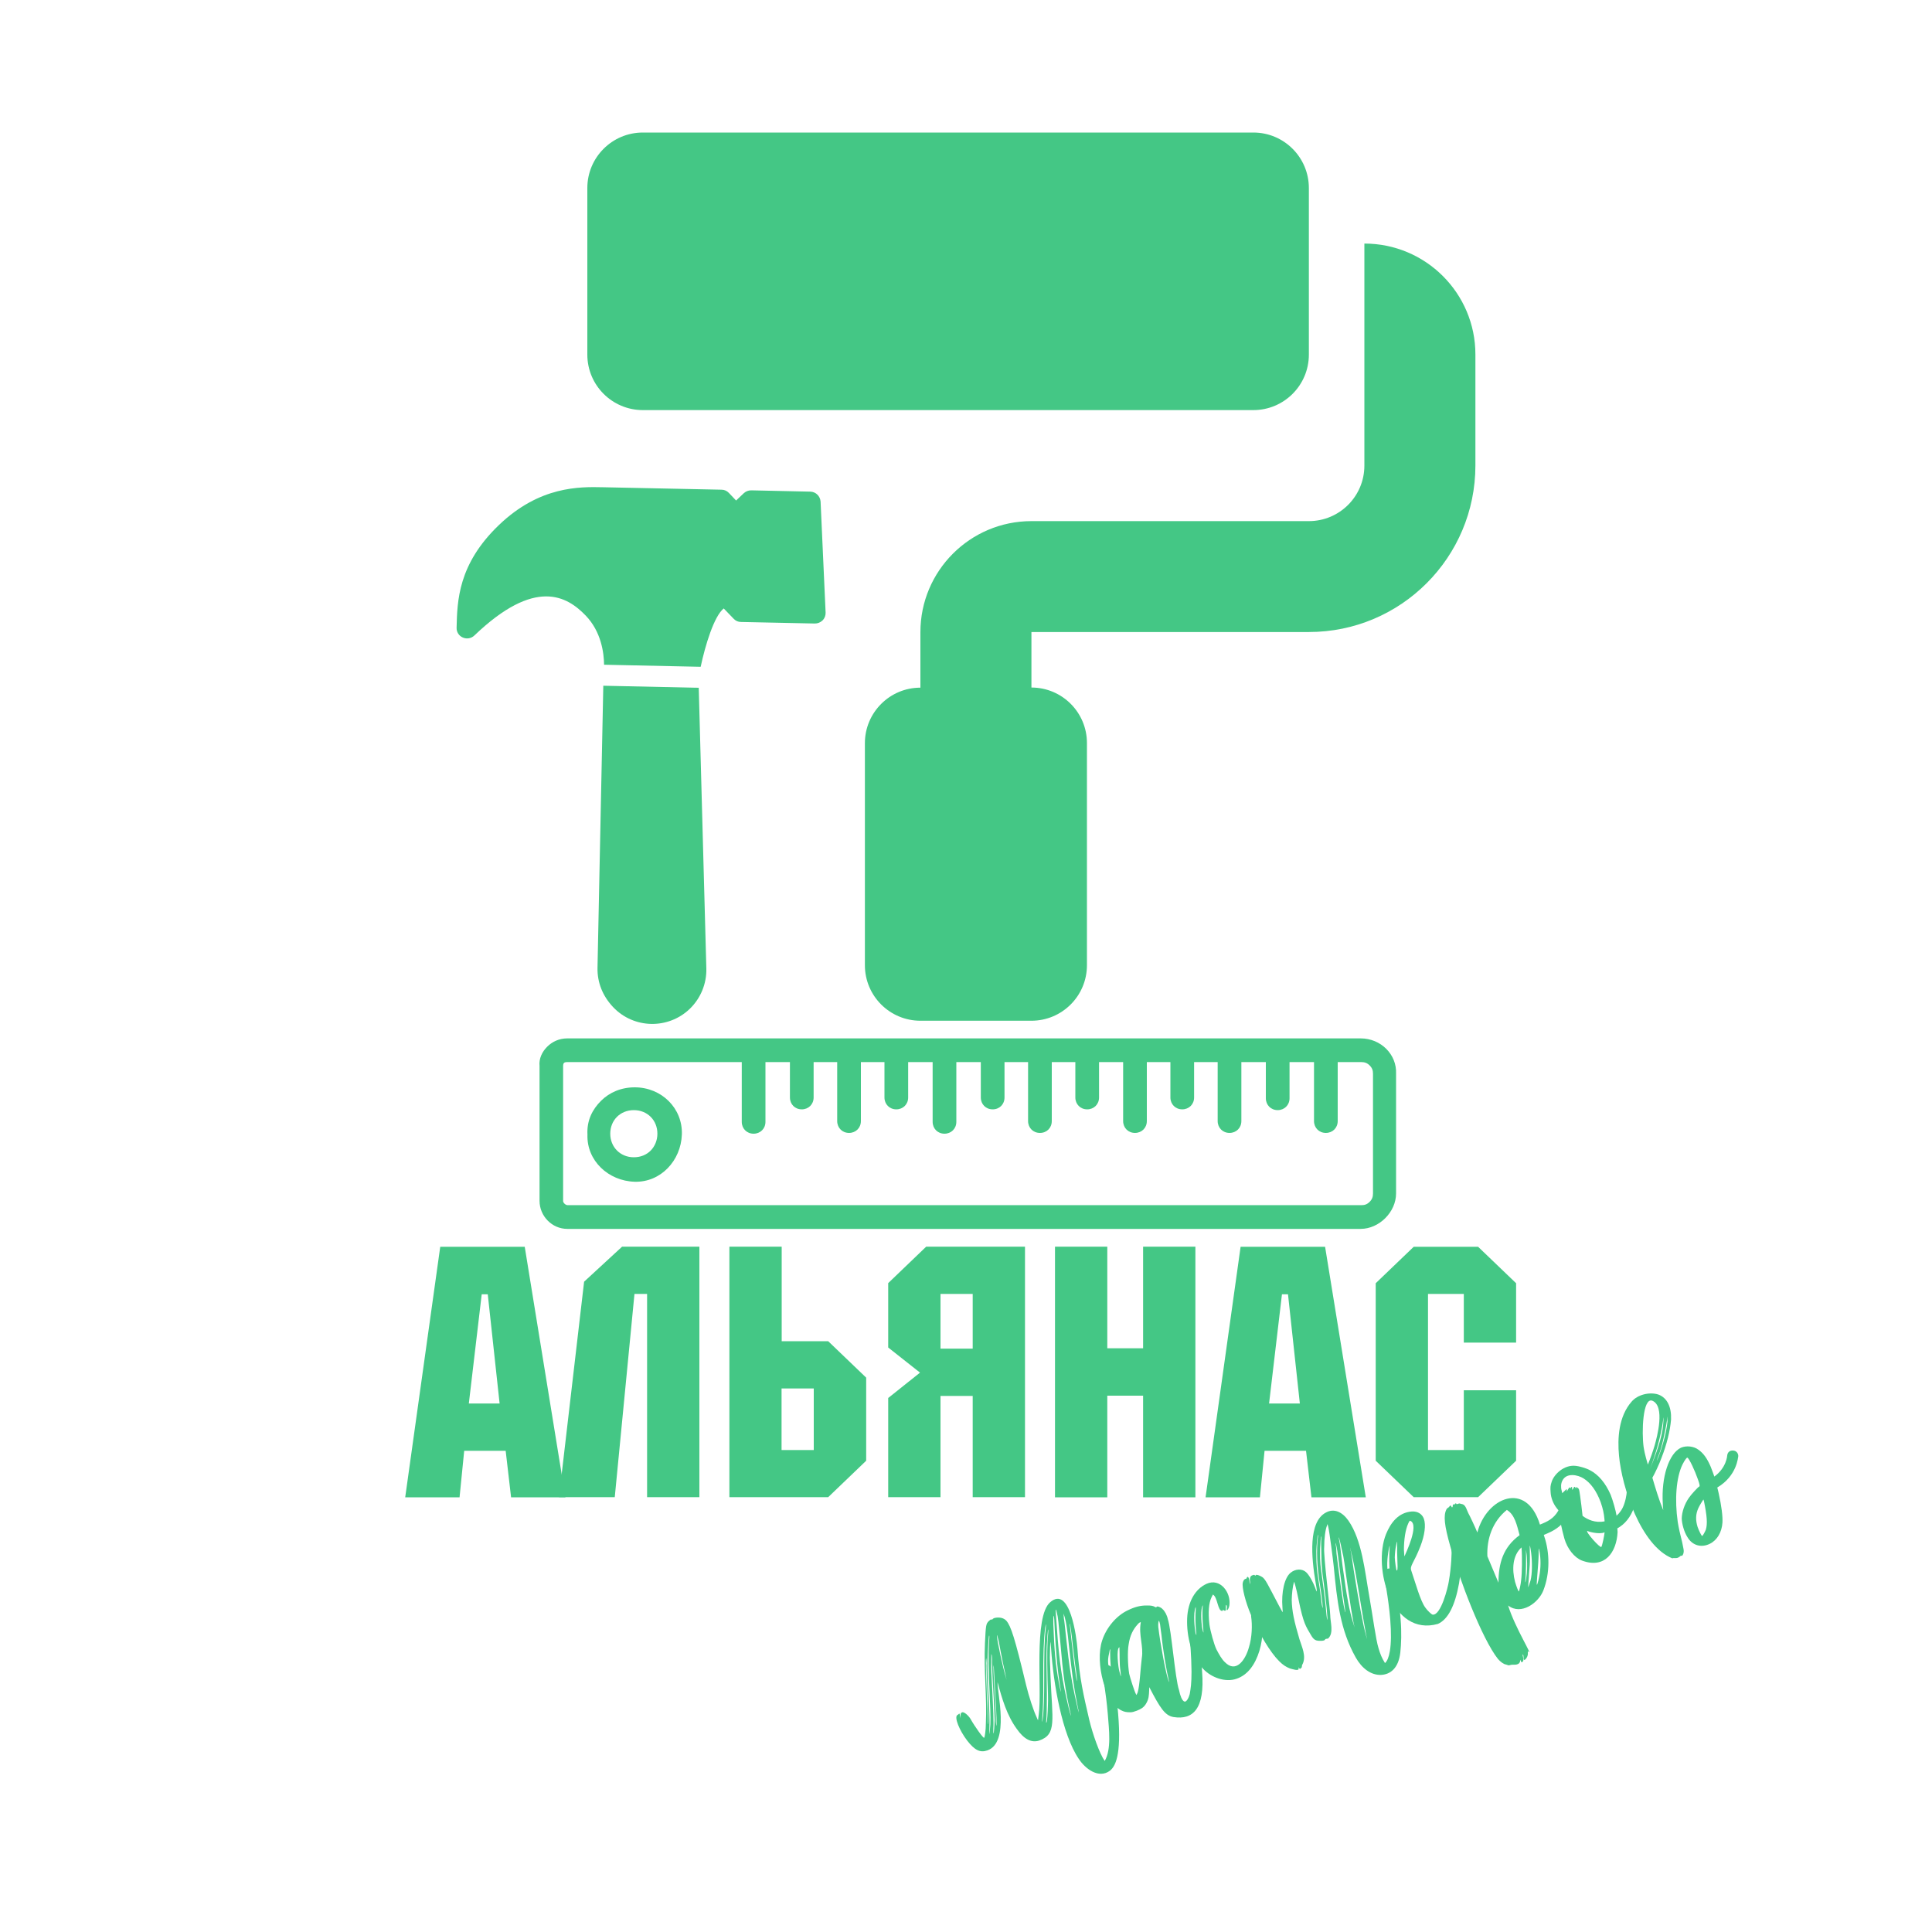 <?xml version="1.0" encoding="utf-8"?>
<!-- Generator: Adobe Illustrator 23.0.2, SVG Export Plug-In . SVG Version: 6.00 Build 0)  -->
<svg version="1.1" xmlns="http://www.w3.org/2000/svg" xmlns:xlink="http://www.w3.org/1999/xlink" x="0px" y="0px"
	 viewBox="0 0 1500 1500" style="enable-background:new 0 0 1500 1500;" xml:space="preserve">
<style type="text/css">
	.st0{display:none;}
	.st1{display:inline;}
	.st2{fill:#44C785;}
</style>
<g id="Слой_2" class="st0">
	<rect x="0" class="st1" width="1500" height="1500"/>
</g>
<g id="Слой_1">
	<g>
		<path class="st2" d="M1016.2,275.3V146c0-23.8-19.3-43.1-43.1-43.1h-474c-23.8,0-43.1,19.3-43.1,43.1v129.3
			c0,23.8,19.3,43.1,43.1,43.1h474C996.9,318.4,1016.2,299.1,1016.2,275.3z M1059.3,189.1v172.4c0,23.8-19.3,43.1-43.1,43.1H800.8
			c-47.6,0-86.2,38.6-86.2,86.2v43.1c-23.8,0-43.1,19.3-43.1,43.1v172.4c0,23.8,19.3,43.1,43.1,43.1h86.2
			c23.8,0,43.1-19.3,43.1-43.1V576.9c0-23.8-19.3-43.1-43.1-43.1v-43.1h215.4c71.4,0,129.3-57.9,129.3-129.3v-86.2
			C1145.5,227.7,1106.9,189.1,1059.3,189.1z"/>
		<g>
			<path class="st2" d="M439,1162.5h-42.2l-4.2-36.1h-32.2l-3.6,36.1h-42.2l27.2-194.5h65.6L439,1162.5z M378.7,1004.9H374l-10,84.8
				h23.9L378.7,1004.9z"/>
			<path class="st2" d="M492.6,1004.6l-15.3,157.8H434l19.5-167.3l29.5-27.2h60v194.5h-40.6v-157.8H492.6z"/>
			<path class="st2" d="M606.8,1041.3H643l29.5,28.3v64.5l-29.5,28.3h-76.7V967.9h40.6V1041.3z M606.8,1125.8h25V1078h-25V1125.8z"
				/>
			<path class="st2" d="M719.1,967.9h76.7v194.5h-40.6v-78.6h-25v78.6h-40.6v-77l24.7-19.7l-24.7-19.5v-50L719.1,967.9z
				 M730.2,1004.6v42.5h25v-42.5H730.2z"/>
			<path class="st2" d="M928.1,1162.5h-40.6v-78.9h-27.8v78.9h-40.6V967.9h40.6v78.9h27.8v-78.9h40.6V1162.5z"/>
			<path class="st2" d="M1060.4,1162.5h-42.2l-4.2-36.1h-32.2l-3.6,36.1h-42.2l27.2-194.5h65.6L1060.4,1162.5z M1000,1004.9h-4.7
				l-10,84.8h23.9L1000,1004.9z"/>
			<path class="st2" d="M1177.1,1042.4h-40.6v-37.8h-27.8v121.2h27.8v-46.4h40.6v54.7l-29.5,28.3h-50l-29.5-28.3V996.3l29.5-28.3h50
				l29.5,28.3V1042.4z"/>
		</g>
		<g>
			<path class="st2" d="M863.8,1296.2c-0.2,0.1,2.9,16.6,4.3,34.2c2.8,33.3-2.5,41.3-6.4,44.4c-8.6,6.4-19.1-1.4-24.2-9.3
				c-12.9-19-19.7-58.5-21.4-85.2c-0.3-3.1-0.5-5.6-0.5-5.6c-0.2-0.1-0.5,6.8-0.5,12.4c0.1,2,0.3,8.5,0.5,14.4
				c1.4,34.4,5.1,45.1-8.9,49.9c-6,1.9-11.8-1.2-17.3-9.1c-7.6-10.4-11.5-23.5-14.9-36.3c-0.5,7.4,9.7,46.9-7.9,53
				c-5.7,2-9.9-0.2-15.6-7.5c-6.2-8.1-10.2-18.1-7.8-19.9c0.2-0.1,0.7-0.4,1-0.7c0.7-0.8,0.8-0.7,1.2,1.2l0.4,1.9l0-1.8
				c0-1.8,0-1.8,0.6-2.4c1.8-1.8,6,2.9,7,4.6c3.6,6.4,10.1,15.4,10.7,14.8c0.5-0.4,1.3-6.2,1.3-10.7c1-20.6-1.7-41.1-0.7-62.7
				c0.7-14.3,0.8-15.1,3.1-17.3c1.1-1,1.5-1.3,2-1.1c0.4,0.1,0.8-0.1,1-0.5c0.5-0.4,1-0.7,1.7-0.8c3.8-0.7,6.8,0.1,8.8,2.2
				c3.6,4.2,6.5,13,15.5,50.5c2,8.3,5.7,19.5,7.9,24.1l1.2,2.8l0.6-4.8c2.6-19.1-4.1-75.7,8.8-86.9c15.6-13.6,20.6,28,21.2,36
				c1.6,23.3,4.8,36.2,9.2,55.3c2.6,10.9,8,26.3,12,31.9c5.3-9.2,3.3-24.2,2.4-36.3c-1.4-16.9-4.4-33.1-4.4-33.3
				c-0.4-2.3,1.1-4.4,3.4-4.8C861.1,1292.5,863.2,1294,863.8,1296.2z M767,1338.6c0.5,0.2,0.3-8.9-0.8-36.2
				c-0.2-4.1-0.4-9.3-0.2-11.1c-0.1-2.2-0.3-3.7-0.3-3.7c-0.5-0.2-0.2,9.3,0.6,31.6c0.3,6.1,0.6,12.8,0.6,15.2
				C766.9,1336.6,767,1338.6,767,1338.6z M768,1269.8c-0.3-0.3-0.8,6.9-1.1,13.6c-0.4,7.7-0.2,14.1,0.4,27.5
				c0.9,17.9,1.1,25.3,0.9,30.7c-0.1,2.6-0.1,4.9-0.1,4.9s0.4-1.7,0.5-3.8c0.6-4.8,0.5-11.4-0.1-24.2c-1.2-25.6-1.2-31.6-0.6-43.7
				C768.2,1272.1,768.2,1269.9,768,1269.8z M769.8,1284.5c-0.2-0.5-0.2-0.7-0.2,6.3c-0.2,3.1,0.2,11.7,0.7,19.4
				c0.8,16.3,1.3,27,0.9,31.9c-0.1,2,0.1,3.8,0.1,3.8c0.4,0.1,0.8-5.9,0.9-10.7c-0.1-2.6-0.3-8.5-0.5-13.2
				c-1.2-20.4-1.4-25.7-1.5-31.1C770.3,1287.6,770.1,1284.8,769.8,1284.5z M771.4,1293c-0.3-0.3,0.1,8.6,0.7,19.6
				c0.9,12.5,1.2,19.8,1.1,24.1c0.2,1.7,0.3,3.1,0.3,3.1c0.5,0.4,0.2-8.9-0.8-25.2c-0.4-6.3-0.7-13.8-0.9-16.5
				C771.7,1295.3,771.5,1293,771.4,1293z M774.1,1270.7c0,2.8,4.5,24.1,6.9,31.7c0.7,2.7,0.6,2.2-0.6-3.4c-0.9-3.7-2.4-11-3.4-16.3
				c-0.9-5.1-1.9-10.2-2.3-11.2C774.2,1269.2,773.9,1268.9,774.1,1270.7z M809.9,1331.9c0.5-6,0.8-13.3,0.8-28.1
				c0-19.8,0.1-30.5,1.2-39.1c0.3-4.3,0.3-4.9-0.4-1.1c-1.2,9.4-1.6,20.6-1.5,42.2c0.1,11.4-0.2,20.5-0.7,26.7
				c-0.2,2.5-0.3,4.3-0.1,4.3C809.2,1336.7,809.6,1334.6,809.9,1331.9z M813.8,1267.9c0.1-1.4,0.2-2.9,0-2.8
				c-0.2-0.1-0.8,6.9-1.1,13c-0.3,5.5-0.2,15.7,0.1,37.6c0,8-0.1,16.7-0.6,21.6c0.1,0.2,0.2,0.1,0.4-0.1c0.3-0.3,0.9-7.3,1-13.5
				c0.2-3.1,0-11.8-0.3-19.5C812.9,1285.6,813,1275.5,813.8,1267.9z M822.9,1308c-1.9-11.4-3-24-4-42.7c-0.2-5.9-0.5-10.8-0.7-10.8
				c-0.3-0.3-0.5,2.8-0.4,6.5c0.8,21,1.8,32,4.2,44.8C823.7,1314.9,824.3,1316.1,822.9,1308z M820.5,1263c1.9,27.6,4,41.3,9.4,63.7
				c1.1,4.4,2.1,7.3,1.3,3.8c-4.3-19-5.9-30.6-7.8-53.6c-1.6-17.5-1.9-21.4-2.8-24.5c-0.3-1.5-0.7-2.8-0.9-2.7
				S819.6,1250.3,820.5,1263z M827.7,1271.1c2.4,22.8,4.3,34.8,8.4,52.6c1.7,7.8,2,7.7,0.4,0.1c-2.9-14.4-4.2-24-6.5-45.2
				c-1.3-13.2-2.2-18.7-3.3-22.9c-0.6-1.8-1-3-1-3s0.2,1.7,0.3,3.9C826.4,1258.5,827.1,1265.3,827.7,1271.1z M830.8,1263.2
				c0.1,1.6,0.8,6.9,1.3,12c1,9.5,2.3,19.4,3.2,25.7c1.1,6.8,1.2,5.2,0.2-3.1c-0.7-4.4-1.6-12.9-2.4-18.6
				c-0.6-5.8-1.4-12.3-1.7-14.4c-0.3-2.1-0.6-4-0.8-4.1C830.4,1260.4,830.6,1261.5,830.8,1263.2z"/>
			<path class="st2" d="M931.9,1273c0.1,0.4,0.3,11.9,1.4,25c2.3,28.9-7.2,37.5-22.2,35.1c-6.6-1.1-10.4-7-18.8-23.2l-0.1,2.6
				c-0.2,3.5-0.1,6.7-2.7,10.7c-1.7,2.6-3.7,3.7-6.9,5c-2.3,0.8-3.4,1.2-4.8,1.2c-3.2,0.1-5.2-0.4-7.3-1.5
				c-12-5.7-20.6-36.6-14.8-54.2c3.3-10.2,11.2-19.4,20-23.5c5.3-2.6,9.9-3.8,14.8-3.7c3,0,4.4,0.1,6.4,1.2c0.7,0.4,0.9,0.3,1.1-0.2
				c0.4-0.7,3.3,0.3,4.6,1.8c1.8,1.6,3.5,4.8,4.1,7.8c2.8,8.1,5.6,46.1,8.7,55.1c0.9,4.5,2.3,7.8,3.8,8.7c2,1.3,3.9-3.3,4.5-5.6
				c0.8-4.7,1.4-8.1,1.4-17.5c-0.1-12.6-1.2-24-1.3-24.2c-0.2-2.3,1.3-4.3,3.7-4.5C929.7,1268.9,931.7,1270.7,931.9,1273z
				 M861,1284.1c-1.2,5.4-0.9,8.3,1.2,15.8c0.6,2.4,0.9,3.1,1.2,2.8c0.1-0.4,0.1-1-0.1-1.4c-0.6-1.8-1.5-13.1-1.4-18
				C862.2,1279.3,861.8,1279.4,861,1284.1z M869.1,1278.9c-2.7,0.9-0.8,16.5,0,18.8c1.4,5.3,1.4,5.3,0.8-0.5
				C869,1291.8,869.4,1284,869.1,1278.9z M886.5,1287.2c1.5-8.9-2.6-17.9-0.8-27.5c0-0.6-1.2,0-2.2,1.2c-3.8,4.1-6.2,8.9-7.2,15.7
				c-1,5.3-0.7,16.1,0.4,22.9c0.7,3.2,4.2,14,5.2,15.7l0.5,0.8l0.9-2.1C884.9,1308.8,885.5,1294.7,886.5,1287.2z M907.2,1304.9
				c0.4,1.1,0.4,1.3,0.4,0.5c-2.1-9.1-4.8-25-5.8-35.7c-0.4-3.1-1-6.9-1.1-8.4c-0.3-1.5-0.7-2.7-0.8-2.9c-0.5-0.2-0.8,2.5-0.6,4.8
				C900.7,1275.5,905.2,1299.6,907.2,1304.9z"/>
			<path class="st2" d="M979.7,1254c1,6.5,1.2,17.4-1.9,27.7c-3.4,11-9.2,18.8-17.8,21.7c-8.6,3-19.5-0.9-25.9-7.7
				c-9-9.3-12.9-25.2-12.4-39c0.5-13.2,6.3-23,15-27c10.7-4.9,19.2,6.8,17.8,16.7c-0.5,3.2-2.8,5.8-1.9,1.5c0-0.6-0.1-1.4-0.4-1.7
				c-0.4-0.5-0.5,0.4-0.5,3.8c0.1,0.8-1.4,0.7-1.8,0c-0.7-1-0.1,0.4-0.8,0.7c-3.8,0.5-3.6-10.6-7.4-12.7l-1.1,2.2
				c-2.1,4.3-2.7,11.5-1.6,21c0.6,4.8,3.7,16,5.5,19.5c2,3.9,4.2,7.6,6.3,9.6c8.8,9.2,16.1-1.5,18.8-11.1c2.6-8.3,2.7-17.9,1.8-23.9
				c-0.4-2.3,1.1-4.4,3.4-4.8C977.2,1250.3,979.3,1251.7,979.7,1254z M928.3,1250.4c0.1-1.4,0.1-2.6,0-2.8
				c-2.1,5.1-0.7,17.1-0.2,19.7c0.9,3.9,1,3.6,0.5-1C928.1,1262.1,928,1253.9,928.3,1250.4z M933.6,1249.4c0.2-1.7,0.3-3.1,0.3-3.1
				c-2,2.5-1.1,14.2-0.7,16.7c1,5.3,1.4,5.9,1,1.7C933.6,1259.8,933.5,1253.6,933.6,1249.4z"/>
			<path class="st2" d="M1082.3,1221c0.1,0.8,3.8,17.9,5.1,35.9c0.9,10.7,0.5,19.5-0.2,26.1c-1.4,12.3-7.8,17.1-15.1,17.4
				c-7.7,0.2-14.7-5-19.5-13.5c-12.2-21.6-14.5-44.1-17.1-70.8c-0.4-4.1-3.4-27.5-4.2-30.4l-0.6-2.4l-0.4,1.1
				c-1.3,3.2-2.2,10-2.2,16.8c-0.7,6.1,4.6,47.7,4.7,52.9c0,5.2,2.9,13.6-1.5,17.9c-0.4,0.5-2.2,0.1-2.5,0.9
				c-0.2,1.1-4.1,1.4-6.8,0.7c-1.6-0.5-2.8-1.7-4.2-4.2c-3.9-6.7-5.8-8.8-9.6-27.4c-0.8-4.1-1.9-9.1-3.4-14
				c-1.3,3.8-1.8,9.8-1.9,14.3c0.2,8.7,1.8,16.2,6,30.4c1.8,5.8,5.5,13.1,2.4,19.4c-0.8,0.7-0.1,2.6-1.2,3c-0.2,0.1-0.5,0.4-0.6,0.6
				c-0.2,0.1-0.6,0-1.4-1.3l0.2,1.1c0.1,2.2-5.1,0.3-6.8-0.1c-3-1.2-5.3-2.6-8.3-5.6c-6.9-6.8-15.4-21-22-36.1
				c-4.2-9.8-7.1-21.4-6.3-24.9c0.4-1.7,1.2-2.8,2.2-3c0.8,0.1,0.7-0.8,1.3-1.5c1.3-0.4,1.6,3,1.8,4.2l0.4,1.7l0-1.8
				c-0.3-1.3-0.6-4.6,1.6-5.3c1.1-0.4,1.6-0.6,2-0.1c0.7,1,0.8-0.7,1.5-0.3c1.2,0,3.6,1.2,4.7,2c2.4,2.2,3.1,3.9,12.4,21.6
				c1.5,2.7,2.7,5.1,3,5.4c0.1,0.2,0.1-1.4-0.1-3.4c-1-12.3,1.6-23.4,6.3-27.2c3.7-3.1,8.9-3.3,12-0.5c2.3,2,5.7,7.9,7.7,13.8
				c0.9,2.5,1,1.1-0.2-5.3c-3.4-19.9-5.9-47.6,8-54.8c6.3-3.4,12.6-0.5,17.4,6.3c10.6,15.2,12.8,39.7,16.1,58.1
				c2.8,15.8,5.2,34.5,7.3,41c1.2,4.2,2.6,7.7,5,11.5c1.7-1.4,3-4.6,3.8-9.3c1-5.9,1.1-14.2,0.3-24.3c-1.4-17.4-5-34.5-4.9-34.8
				c-0.6-2.2,0.9-4.5,3.1-4.9C1079.6,1217.3,1081.7,1218.8,1082.3,1221z M1025,1231.6c-2.8-16.3-2.8-28.5-1.9-37.2
				c0.3-1.5,0.2-2.9,0.2-2.9c-0.4-0.1-1.2,8.8-1.3,12.7c0.1,5.6-0.2,10.5,1.1,18.9c1.4,8.7,1.9,12.6,2.7,18.9c0.2,2.9,0.8,5.7,1,6.3
				C1027.4,1249.6,1026.2,1239.2,1025,1231.6z M1025.8,1192.9c-0.3-0.3-0.8,5.9-0.9,9.5c0,4-0.3,9.7,1,18.1
				c1.9,14.4,2.6,19.1,3.4,27.3c0.4,4.7,0.9,9.1,1.1,9.6c0.8,2.3-0.8-15.1-2.6-28c-1.8-11.6-1.8-16.8-1.9-23
				c-0.2-4.7-0.2-11.1,0-12.8C1025.9,1193.3,1026,1192.9,1025.8,1192.9z M1044,1247.3c-0.6-3.4-1.8-13.4-3-22
				c-1.9-14.4-2.3-20.2-3.5-25.4c-0.6-3-0.8-2.3-0.2,1.1c0.4,1.7,0,3.6,0.7,8c3.4,26.3,4.8,36.8,6.3,42.3
				C1044.7,1252.7,1044.6,1251.3,1044,1247.3z M1046.4,1232.1c-2.8-18.7-2.6-21.1-4.8-29.8c-0.6-3.6-1.7-7.2-1.9-8
				c-0.6-1.2-0.5-1,0,1.2c0.8,3.5,1.3,9.8,2.6,19.9c3.5,25.4,5.2,34.5,8.3,44.6l1.1,3.6l-0.8-3.5
				C1049.5,1252.7,1048.6,1247.2,1046.4,1232.1z M1054.2,1231.4c-2.3-13.8-3.8-20.9-5.8-29.2c-0.3-0.9-0.4-1.3-0.3-1.5
				c-0.1,0.2,0.2,1.1,0.4,2.3c0.7,3.2,1.4,8.7,2.5,16c4,25.1,7.3,42.8,9.5,50.4l0.9,3.3l-1.1-5.4
				C1059.2,1261.1,1057.6,1252.5,1054.2,1231.4z"/>
			<path class="st2" d="M1135,1203.7c0.1,0.4-0.1,12.6-2.2,25.6c-3.1,17.1-8.4,27.9-16.4,31.5c-36,10.1-50.8-43.6-40.3-69.7
				c3.6-8.8,9.6-16.9,20.2-17.6c4.6-0.2,7.9,2.1,9.2,5.7c1.7,4.8,0.6,12.8-2.7,21.3c-5.1,13.2-8.4,15.1-7.1,18.9
				c3.4,9.9,7,23.4,10.9,28.7c1.6,2.3,4.6,5.2,5.7,5.5c6.5,0.8,11.9-21.5,12.5-25.5c2.2-12.4,2.3-24.2,2.2-24.4c0-2.2,1.8-4,4.2-4.1
				C1133.2,1199.5,1135,1201.3,1135,1203.7z M1080.7,1230.4c0.1-0.2-1.2-4.8-1.5-6.7c-0.7-6.6-0.8-16.3-0.3-22.3
				c0.2-1.9-0.1-1.4-0.6,1.2c-1.4,7.5-1.7,14.4-0.5,20C1078.8,1227.2,1080.5,1231,1080.7,1230.4z M1084.3,1219.3
				c0.7,0.4,0.9-1.5,0.7-5.5c-0.2-4.7-0.4-12.9-0.3-15.3s-0.1-2-0.7,1c-0.7,3.2-1,6.4-1.1,9.8C1083,1212.1,1084,1219,1084.3,1219.3z
				 M1090.4,1208.4c1.1-2.6,11.5-24.2,4.8-27.5c-0.7-0.4-0.7-0.4-1.8,1.8c-2.3,5-3.4,12.8-3.4,20.6
				C1090.2,1206.1,1090.3,1208.2,1090.4,1208.4z"/>
			<path class="st2" d="M1217.1,1177.3c-4.9,8.5-11.8,11.7-18.5,14.4c0.1,0.4,0.2,0.7,0.4,1.3c4.2,12.4,4.5,28.3-0.7,41.7
				c-3.7,9.7-17.3,19.7-27.4,11.8c5.4,17.6,20.5,41,15.3,35.4c0,1.2,0.1,2.6-0.1,3.2c-0.3,1.5-1.6,3.4-2.4,3.6
				c-1.4,0.5-0.2-3.5-1.5-4.3c-0.2,1.3,1.3,4.4,0.1,5.6c-0.7,0.8-1.1,0.8-1.5-0.3l-0.4-1.1l-0.2,1.1c0,0.6-0.5,1.4-0.8,1.7
				c-2.2,1.8-4.6,0.6-7.1,1.4c-1.4,0.5-1.7-0.2-3.2-0.5c-1.4-0.1-4.3-2.1-6.1-4.3c-12.3-15.4-30.2-62.3-36.9-87.1
				c-4.8-16.8-5.5-24.3-3.1-29c0.7-1.4,1.8-1.2,2.4-2.4c0.5-0.8,1.1-0.8,1.4,0.1c0.4,1.1,1.1,0.8,1.1-0.4c0-2.2,1.4-0.7,1.4-1.1
				c0.3-0.9,1.2-1.2,1.4-0.5s2-0.5,2.5-0.3c0.8,0.1,1.6,0.5,2.4,0.6c2.5,0.8,3.3,4.9,4.4,6.9c0.9,1.5,5.6,11.5,7,15
				c7.2-27.3,38.2-40.4,48.6-6.1c6-2.4,10.6-4.6,14.2-10.7c1.1-2,3.7-2.7,5.7-1.5C1217.5,1172.8,1218.2,1175.3,1217.1,1177.3z
				 M1179.8,1191.9c-2-7.5-3.7-16-9.9-19.6c-11.1,9-15.7,22.4-15.1,36c8.6,20.5,8.6,20.5,8.6,20.5
				C1163.5,1213.7,1166.9,1201.4,1179.8,1191.9z M1181,1226.9c0.7-5.5,0.9-18.3,0.3-25.5c-6.9,6.2-7.6,16.8-5,26.8
				c1.2,4,2.6,7.5,2.9,7.4S1180.8,1229.8,1181,1226.9z M1185,1225c0.7-4.3,0.8-9.3,0.5-15.4c-0.1-2.6-0.5-4.8-0.7-5.6
				c-0.2-0.7-0.2-0.5,0,1.6c0.1,3.2,0,18-0.5,20.8C1184,1229.7,1184.4,1229,1185,1225z M1188.3,1227.1c1.3-5,1.4-13.9,0.5-21.4
				c-0.6-4.8-1.3-7.4-1.1-4.2c0.1,2.8,0.2,10.4,0,13.4c-0.1,1.4-0.3,4.5-0.5,6.8c-0.1,2-0.3,5.1-0.5,6.8c0,1.6-0.3,3.3-0.3,3.7
				C1186.3,1233,1187.8,1229,1188.3,1227.1z M1194.6,1202.3c0,0,0,1.6,0,3.6c0,3.4-0.4,9.9-1.3,20.7c-0.4,5.2-0.1,5,1.2,0
				c1.6-6.4,2-14.1,1-20.6C1195.2,1203.9,1194.8,1202.2,1194.6,1202.3z"/>
			<path class="st2" d="M1271.2,1157c0.1,0.2,0,6.4-2.5,13.3c-2.6,7.5-7.1,13.1-13,16.3l0.2,2.9c-0.8,15.7-9.9,28.8-27.7,22.1
				c-5.8-2.2-11.3-9.1-13.6-17c-2-7.1-3.9-16.1-3.9-19.7c-0.1-1.6-0.2-1.7-2-3.9c-2.8-3.5-4.6-8.2-4.8-12.4
				c-0.3-3.7-0.2-5.2,0.8-8.1c1.8-5.8,9.6-13.5,18.8-12.4c2.3,0.2,7.6,1.6,10.8,3.3c6.8,3.5,12.2,10,16.2,19.1
				c1.5,3.7,4.1,12.6,4.6,16.3c2.6-2.3,4.6-5.2,5.9-9c2-5.7,2.1-10.7,2.1-10.9c0-2.2,1.8-4,4.2-4.1
				C1269.3,1152.8,1271.2,1154.6,1271.2,1157z M1212.9,1159.3l1.7-1.6c0.9-0.9,1.7-1.6,1.8-1.6c0.2,0.5,0,2.4,0.4,1.7
				c-0.4,0.1,1.1-2.2,1.1-2.2c1.1-2.2,1.4,1.1,1.5-0.3c0.2-0.5,1-1.1,1.1-0.8c0.2,0.5,0,3,0.3,2.1c0.4-0.7,0.6-0.6,0.9-1.3
				c1.1-2.8,1.8,1.6,2-0.1l0.1-0.8l1.1,0.8c1.3,0.9,1.2,0.6,2.9,13.8l0.9,7.9c3.8,2.9,9.8,5.7,17.1,4.3l-0.1-1.6
				c-0.4-4.7-1.2-8.2-2.9-13.2c-3.3-8.9-7.8-15.1-13.4-18.6c-4.3-2.7-13.2-4.7-16.4,1.8c-1.1,2.2-1.3,5-0.5,7.8L1212.9,1159.3z
				 M1245.8,1189.7c-4.5,2-14.1-1-13.4-1.2c-1.8,0.6,10.2,13.9,10.9,12.5C1244.1,1199.5,1245.6,1192.2,1245.8,1189.7z"/>
			<path class="st2" d="M1349.6,1130.5c-0.2,0.7-0.9,15.3-16.3,24.4l1,4.1c2.3,10.2,3.3,18.5,3,23.2c-0.5,7.4-4.1,13.6-9.8,16.4
				c-6.7,3.3-13.6,1.3-17.4-5.2c-2.6-4.1-4.3-10.3-4.4-14.5c0.1-5,2.2-11.2,5.5-15.9c1.7-2.6,7.1-8.4,8-8.8c0.7-0.2,0.5-1.6-0.9-5.5
				c-2.5-7.2-6.8-16.3-8.2-17c-0.5-0.2-2.1,1.9-3.9,5.5c-4.8,10-6.1,27.1-3.6,44.5c0.7,4.4,1.9,9.7,3.5,16c1,4.7,1.3,6.2,1.1,7.4
				c-0.2,1.7-1.1,3.2-1.8,2.8c-0.7-0.4-0.8,0.7-1.4,0.7c-2,1.9-4.6,0.6-5.6,1.3c-24.4-9.8-39.2-55.2-41.4-79.7
				c-1.3-13.6-0.3-30.5,9.8-42c4.6-5.4,13.8-7.7,20.7-5.5c6.9,2.5,10.3,9.7,9.9,19.4c-0.7,8.5-3.2,19.1-7.5,30
				c-1.6,4.6-5.6,12.9-7,15.2c2.5,8.4,5,16.9,8.4,25.1c0.1-0.4-0.3-2.5-0.3-4.9c-1.3-20.8,4.8-39.1,14.1-43.5
				c4.2-1.8,10-1.2,13.6,1.6c4,2.8,6.8,6.9,9.5,13.2c1,2.3,2.8,7.6,2.8,7.6c9.5-6.9,10-16.3,10-16.3c0.2-2.5,2-4.1,4.5-3.9
				C1347.9,1126.2,1349.6,1128.2,1349.6,1130.5z M1265.7,1096c1.8-3.6-4.2,23.3-3.8,23.9C1262.2,1119.2,1262.9,1101.3,1265.7,1096z
				 M1276.1,1123.4c0.3,1.9,0.9,5.7,3.3,13.7c1.8-4.2,4.3-11.5,5.3-15c1.7-6,8.4-30.5-1.9-34.6
				C1275.4,1084.8,1274.5,1112,1276.1,1123.4z M1291.2,1102.8c-1.5,11.9-5.9,26.5-10.1,37.7c7-17.4,10-28.1,10.3-36.4
				c0.2-1.9,0.2-3.5,0.1-3.7C1291.5,1100.5,1291.4,1101.6,1291.2,1102.8z M1294.3,1102.4c-0.4,3.5-3.1,16.7-4.4,21.1
				c-0.6,2.2-1.8,5.8-2.7,7.9c-0.8,2.3-1.1,3.2-0.6,2.2c1.1-2.2,3.9-10.2,4.8-13.9c1.4-4.7,2.9-12,3.2-15.9
				C1294.7,1099.6,1294.6,1098.5,1294.3,1102.4z M1322.5,1164.2c-0.3,0.3-3.1,4.9-3.9,6.7c-2.2,4.8-2.2,9.4-0.6,14.6
				c1,2.9,3.1,7.2,3.6,7s2-2.9,2.8-4.8c1.4-4.7,0.9-10.7-1.5-22.5C1322.7,1164.7,1322.5,1164.2,1322.5,1164.2z"/>
		</g>
		<g>
			<path class="st2" d="M629.1,381.7l-45.9-1c-2.2,0-4.2,0.8-5.8,2.3l-5.9,5.6l-5.6-5.9c-1.5-1.6-3.5-2.5-5.7-2.5l-91.9-1.9
				c-18.4-0.4-49.3-1-81,29.4c-31.7,30.4-32.3,58.9-32.8,79.7c-0.1,3.3,1.8,6.3,4.9,7.6c3,1.3,6.5,0.7,8.9-1.6
				c47.3-45.3,72-30.5,86.5-15.4c12,12.5,14.1,28.9,14.2,38.1l75,1.6c3.6-16.9,10.4-39.3,17.9-45.3l7.7,8c1.5,1.6,3.5,2.5,5.7,2.5
				l57.4,1.2c2.1,0,4.2-0.8,5.8-2.3l0.2-0.2c1.6-1.6,2.4-3.8,2.3-6l-3.9-86.2C636.8,385.2,633.4,381.8,629.1,381.7z"/>
			<path class="st2" d="M463.9,751.5c-0.2,11.2,3.9,21.8,12.3,30.6c16,16.7,42.6,17.2,59.3,1.2c8.5-8.2,13.2-19.6,12.9-31.4
				L542.5,534l-74.1-1.6L463.9,751.5z"/>
		</g>
		<g transform="translate(1 1)">
			<g>
				<g>
					<path class="st2" d="M439.4,953.1h616c14.4,0,27.5-13.1,27.5-27.5v-92.9c0.7-15-11.8-27.5-27.5-27.5H1028l0,0l0,0h-74.5l0,0
						l0,0l-73.2,0l0,0l0,0h-37.9l0,0l0,0h-36.6l0,0l0,0H769l0,0l0,0H657.9l0,0c0,0,0,0,0,0h-36.6l0,0c0,0,0,0,0,0l-181.8,0
						c-6.5,0-11.8,2.6-15.7,6.5s-6.5,9.2-5.9,15v104.6C417.9,943.3,427.7,953.1,439.4,953.1z M436.2,931.5V826.9
						c0-2.6,0.7-3.3,3.3-3.3h135.4V870c0,5.2,3.9,9.2,9.2,9.2c5.2,0,9.2-3.9,9.2-9.2v-46.4h19v27.5c0,5.2,3.9,9.2,9.2,9.2
						c5.2,0,9.2-3.9,9.2-9.2v-27.5h18.3v45.8c0,5.2,3.9,9.2,9.2,9.2c5.2,0,9.2-3.9,9.2-9.2v-45.8h18.3v27.5c0,5.2,3.9,9.2,9.2,9.2
						c5.2,0,9.2-3.9,9.2-9.2v-27.5l19,0V870c0,5.2,3.9,9.2,9.2,9.2c5.2,0,9.2-3.9,9.2-9.2v-46.4h19l0,27.5c0,5.2,3.9,9.2,9.2,9.2
						s9.2-3.9,9.2-9.2v-27.5h18.3v45.8c0,5.2,3.9,9.2,9.2,9.2s9.2-3.9,9.2-9.2v-45.8h18.3v27.5c0,5.2,3.9,9.2,9.2,9.2
						c5.2,0,9.2-3.9,9.2-9.2v-27.5H871v45.8c0,5.2,3.9,9.2,9.2,9.2c5.2,0,9.2-3.9,9.2-9.2l0-45.8h18.3v27.5c0,5.2,3.9,9.2,9.2,9.2
						c5.2,0,9.2-3.9,9.2-9.2v-27.5h18.3v45.8c0,5.2,3.9,9.2,9.2,9.2c5.2,0,9.2-3.9,9.2-9.2v-45.8h19v28.1c0,5.2,3.9,9.2,9.2,9.2
						c5.2,0,9.2-3.9,9.2-9.2v-28.1h19v45.8c0,5.2,3.9,9.2,9.2,9.2c5.2,0,9.2-3.9,9.2-9.2v-45.8l18.3,0c2.6,0,4.6,0.7,6.5,2.6
						c2,2,2.6,3.9,2.6,6.5l0,92.9c0,2.6-0.7,4.6-2.6,6.5c-2,2-3.9,2.6-6.5,2.6h-616C438.1,934.8,436.2,932.8,436.2,931.5z"/>
					<path class="st2" d="M528.4,879.8c0.7-20.3-15.7-36.6-36.6-36.6c-10.5,0-19.6,3.9-26.2,10.5c-6.5,6.5-11.1,15-10.5,26.2
						c-0.7,20.3,16.3,36,36.6,36.6C512,917.1,527.7,900.1,528.4,879.8z M472.8,879.2c0-10.5,7.8-18.3,18.3-18.3
						c10.5,0,18.3,7.8,18.3,18.3c0,5.2-2,9.8-5.2,13.1c-3.3,3.3-7.8,5.2-13.1,5.2C480.6,897.5,472.8,889.6,472.8,879.2z"/>
				</g>
			</g>
		</g>
	</g>
</g>
</svg>
